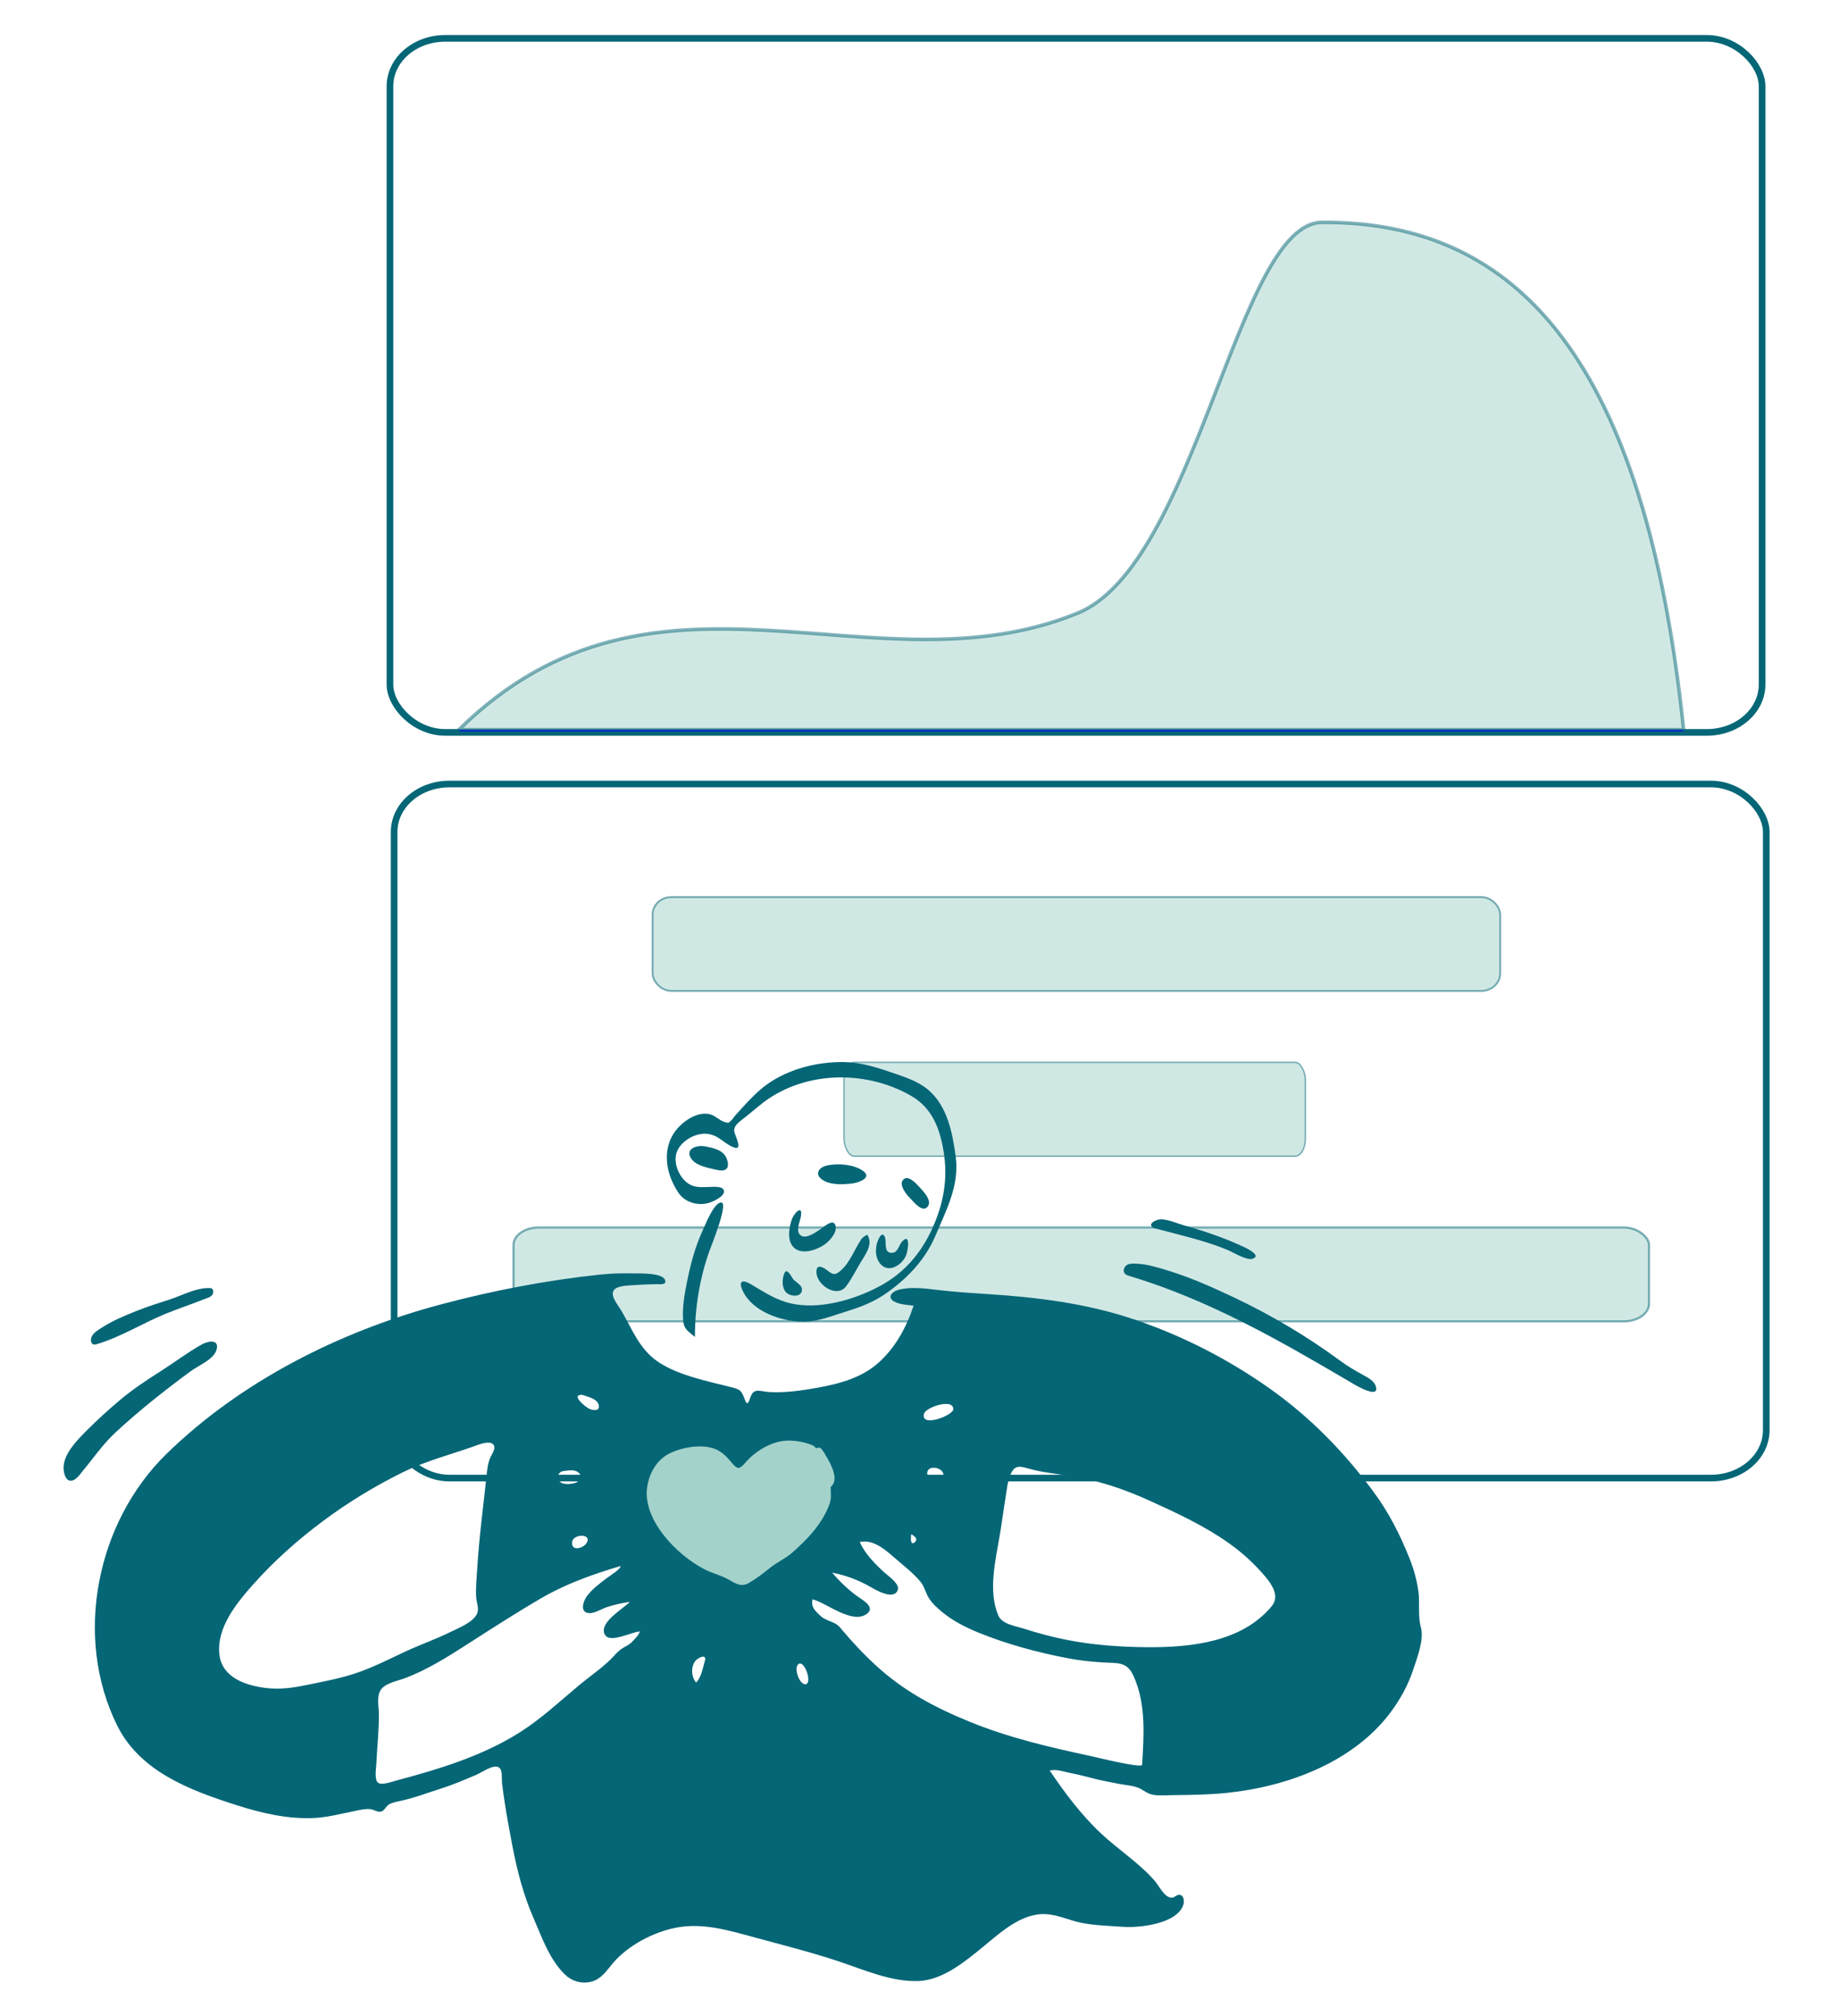 <?xml version="1.0" encoding="UTF-8" standalone="no"?>
<svg
   xmlns:osb="http://www.openswatchbook.org/uri/2009/osb"
   xmlns:dc="http://purl.org/dc/elements/1.1/"
   xmlns:cc="http://creativecommons.org/ns#"
   xmlns:rdf="http://www.w3.org/1999/02/22-rdf-syntax-ns#"
   xmlns:svg="http://www.w3.org/2000/svg"
   xmlns="http://www.w3.org/2000/svg"
   xmlns:sodipodi="http://sodipodi.sourceforge.net/DTD/sodipodi-0.dtd"
   xmlns:inkscape="http://www.inkscape.org/namespaces/inkscape"
   sodipodi:docname="welcome-2.svg"
   inkscape:version="1.0 (4035a4f, 2020-05-01)"
   id="svg8"
   version="1.1"
   viewBox="0 0 270.933 297"
   height="1122.52"
   width="1024">
  <defs
     id="defs2">
    <linearGradient
       osb:paint="solid"
       id="linearGradient868">
      <stop
         id="stop866"
         offset="0"
         style="stop-color:#056676;stop-opacity:1;" />
    </linearGradient>
    <linearGradient
       osb:paint="solid"
       id="linearGradient860">
      <stop
         id="stop858"
         offset="0"
         style="stop-color:#000000;stop-opacity:1;" />
    </linearGradient>
    <linearGradient
       osb:paint="solid"
       id="linearGradient854">
      <stop
         id="stop852"
         offset="0"
         style="stop-color:#000000;stop-opacity:1;" />
    </linearGradient>
  </defs>
  <sodipodi:namedview
     inkscape:window-maximized="0"
     inkscape:window-y="0"
     inkscape:window-x="0"
     inkscape:window-height="900"
     inkscape:window-width="1440"
     units="px"
     showgrid="false"
     inkscape:document-rotation="0"
     inkscape:current-layer="layer2"
     inkscape:document-units="mm"
     inkscape:cy="637.19759"
     inkscape:cx="708.07472"
     inkscape:zoom="0.40359553"
     inkscape:pageshadow="2"
     inkscape:pageopacity="0.0"
     borderopacity="1.0"
     bordercolor="#666666"
     pagecolor="#ffffff"
     id="base" />
  <g
     id="layer1"
     inkscape:groupmode="layer"
     inkscape:label="Layer 1">
    <rect
       ry="7.053"
       rx="8.145"
       y="5.651"
       x="57.452"
       height="102.265"
       width="202.149"
       id="rect850"
       style="fill:none;fill-opacity:1;fill-rule:evenodd;stroke:#056676;stroke-width:0.979;stroke-miterlimit:4;stroke-dasharray:none;stroke-opacity:1" />
    <g
       style="opacity:1"
       transform="scale(1,-1)"
       id="g907">
      <path
         id="path909"
         d="M 67.643,-107.836 H 248.024 v 0.327 H 67.643 Z"
         style="color:#000000;font-style:normal;font-variant:normal;font-weight:normal;font-stretch:normal;font-size:medium;line-height:normal;font-family:sans-serif;font-variant-ligatures:normal;font-variant-position:normal;font-variant-caps:normal;font-variant-numeric:normal;font-variant-alternates:normal;font-variant-east-asian:normal;font-feature-settings:normal;font-variation-settings:normal;text-indent:0;text-align:start;text-decoration:none;text-decoration-line:none;text-decoration-style:solid;text-decoration-color:#000000;letter-spacing:normal;word-spacing:normal;text-transform:none;writing-mode:lr-tb;direction:ltr;text-orientation:mixed;dominant-baseline:auto;baseline-shift:baseline;text-anchor:start;white-space:normal;shape-padding:0;shape-margin:0;inline-size:0;clip-rule:nonzero;display:inline;overflow:visible;visibility:visible;isolation:auto;mix-blend-mode:normal;color-interpolation:sRGB;color-interpolation-filters:linearRGB;solid-color:#000000;solid-opacity:1;vector-effect:none;fill:#0000ff;fill-opacity:1;fill-rule:evenodd;stroke-width:0.021;stroke-linecap:butt;stroke-linejoin:miter;stroke-miterlimit:4;stroke-dasharray:none;stroke-dashoffset:0;stroke-opacity:1.0;color-rendering:auto;image-rendering:auto;shape-rendering:auto;text-rendering:auto;enable-background:accumulate;stop-color:#000000;stop-opacity:1;stroke:none;" />
      <path
         sodipodi:nodetypes="cccsscccccccc"
         id="path911"
         d="m 67.627,-107.852 v 0.016 0.342 c 28.991,28.447 60.996,4.855 91.119,17.144 17.581,7.172 23.501,57.497 36.005,57.586 28.948,0.208 47.641,-20.479 53.29,-74.73 v -0.357 z m 0.031,0.031 H 248.008 v 0.295 H 67.658 Z"
         style="color:#000000;font-style:normal;font-variant:normal;font-weight:normal;font-stretch:normal;font-size:medium;line-height:normal;font-family:sans-serif;font-variant-ligatures:normal;font-variant-position:normal;font-variant-caps:normal;font-variant-numeric:normal;font-variant-alternates:normal;font-variant-east-asian:normal;font-feature-settings:normal;font-variation-settings:normal;text-indent:0;text-align:start;text-decoration:none;text-decoration-line:none;text-decoration-style:solid;text-decoration-color:#000000;letter-spacing:normal;word-spacing:normal;text-transform:none;writing-mode:lr-tb;direction:ltr;text-orientation:mixed;dominant-baseline:auto;baseline-shift:baseline;text-anchor:start;white-space:normal;shape-padding:0;shape-margin:0;inline-size:0;clip-rule:nonzero;display:inline;overflow:visible;visibility:visible;isolation:auto;mix-blend-mode:normal;color-interpolation:sRGB;color-interpolation-filters:linearRGB;solid-color:#000000;solid-opacity:1;vector-effect:none;fill-opacity:1;fill-rule:evenodd;stroke:#056676;stroke-width:0.529;stroke-linecap:butt;stroke-linejoin:miter;stroke-miterlimit:4;stroke-dasharray:none;stroke-dashoffset:0;stroke-opacity:1;color-rendering:auto;image-rendering:auto;shape-rendering:auto;text-rendering:auto;enable-background:accumulate;stop-color:#000000;stop-opacity:1;fill:#a3d2ca;opacity:0.5" />
    </g>
    <rect
       style="fill:none;fill-opacity:1;fill-rule:evenodd;stroke:#056676;stroke-width:0.979;stroke-miterlimit:4;stroke-dasharray:none;stroke-opacity:1"
       id="rect850-8"
       width="202.149"
       height="102.265"
       x="58.066"
       y="115.524"
       rx="8.145"
       ry="7.053" />
    <rect
       ry="2.591"
       rx="2.771"
       y="132.179"
       x="96.142"
       height="13.834"
       width="124.877"
       id="rect850-8-3"
       style="opacity:0.5;fill:#a3d2ca;fill-opacity:1;fill-rule:evenodd;stroke:#056676;stroke-width:0.283;stroke-miterlimit:4;stroke-dasharray:none;stroke-opacity:1" />
    <rect
       style="opacity:0.5;fill:#a3d2ca;fill-opacity:1;fill-rule:evenodd;stroke:#056676;stroke-width:0.209;stroke-miterlimit:4;stroke-dasharray:none;stroke-opacity:1"
       id="rect850-8-3-4"
       width="67.972"
       height="13.833"
       x="124.344"
       y="156.529"
       rx="1.508"
       ry="2.591" />
    <rect
       ry="2.591"
       rx="3.712"
       y="180.866"
       x="75.651"
       height="13.834"
       width="167.294"
       id="rect850-8-3-4-9"
       style="opacity:0.5;fill:#a3d2ca;fill-opacity:1;fill-rule:evenodd;stroke:#056676;stroke-width:0.328;stroke-miterlimit:4;stroke-dasharray:none;stroke-opacity:1" />
  </g>
  <g
     inkscape:label="human"
     id="layer2"
     inkscape:groupmode="layer">
    <g
       transform="matrix(0.237,0,0,0.225,-11.964,138.04)"
       id="react-group-21"
       stroke="none"
       stroke-width="1"
       fill="#FFFFFF00"
       fill-rule="evenodd">
      <g
         id="react-group-22">
        <rect
           id="react-rect-24"
           x="0"
           y="0"
           width="1024"
           height="768"
           style="opacity:0" />
        <path
           d="m 448.995,335.473 c -9.101,6.597 -7.652,19.578 -4.913,29.009 4.034,13.887 12.069,26.742 21.235,37.823 16.261,19.658 43.866,41.731 69.312,24.473 22.66,-15.37 36.954,-46.383 41.888,-72.506 1.525,-8.073 3.556,-20.101 -3.609,-26.171 -10.592,-8.971 -29.276,-7.339 -42.063,-6.184 -8.421,0.76 -16.546,3.342 -24.868,2.13 -19.335,-2.818 -40.855,-0.265 -56.982,11.427"
           id="react-path-25"
           fill="#7fbbca"
           style="fill:#a3d2ca;fill-opacity:1" />
        <g
           id="react-group-23"
           transform="translate(90,82)"
           fill="#2d3d8b">
          <path
             d="m 751.023,356.343 c -18.435,23.385 -49.777,27.08 -77.613,26.851 -16.716,-0.138 -33.463,-1.397 -49.85,-4.803 -8.835,-1.837 -17.61,-4.27 -26.146,-7.192 -5.639,-1.931 -14.033,-2.897 -16.432,-8.938 -6.33,-15.941 -1.672,-35.932 0.934,-52.112 1.326,-8.23 2.322,-16.509 3.611,-24.745 0.825,-5.269 1.219,-11.1 3.428,-16.03 2.586,-5.775 5.852,-4.622 11.321,-3.027 7.535,2.2 15.271,3.114 23.018,4.297 18.907,2.887 35.402,8.709 52.584,16.961 16.99,8.159 33.471,16.212 48.626,27.557 7.678,5.749 14.294,11.989 20.458,19.317 4.762,5.661 11.869,14.498 6.062,21.865 m -80.584,103.868 c -0.148,2.518 -29.04,-5.083 -32.842,-5.936 -24.947,-5.596 -50.388,-11.968 -73.939,-22.078 -21.983,-9.436 -41.352,-20.232 -58.651,-36.997 -8.063,-7.814 -15.316,-16.044 -22.256,-24.808 -3.478,-4.393 -8.23,-3.883 -12.109,-7.599 -3.489,-3.345 -6.165,-5.956 -5.074,-10.957 8.719,2.297 24.817,16.737 33.854,9.445 5.152,-4.156 -1.993,-8.498 -5.291,-10.906 -6.2,-4.529 -11.502,-10.116 -16.431,-15.98 8.463,1.64 16.34,4.81 23.705,9.222 3.272,1.96 14.488,9.067 17.098,2.292 1.607,-4.172 -5.998,-9.412 -8.369,-11.72 -5.822,-5.665 -12.108,-12.279 -15.199,-19.896 7.643,-1.773 14.847,4.134 20.052,8.945 5.777,5.341 12.859,10.947 17.704,17.102 2.499,3.174 3.043,6.924 4.995,10.348 2.197,3.852 5.711,7.154 9.069,10.005 6.471,5.493 14.038,9.536 21.807,12.881 17.751,7.643 36.778,13.052 55.699,16.846 9.283,1.862 18.337,2.719 27.758,3.035 7.323,0.246 10.563,2.435 13.358,9.182 7.566,18.256 6.192,38.339 5.063,57.575 M 453.157,321.112 c -4.233,3.961 -9.734,6.446 -14.159,10.254 -3.894,3.351 -8.386,6.926 -12.731,9.636 -4.64,2.892 -8.106,0.865 -12.283,-1.753 -4.904,-3.07 -10.541,-4.315 -15.592,-7.062 -17.463,-9.505 -38.828,-32.794 -35.568,-54.178 1.382,-9.063 6.068,-17.981 14.576,-22.094 7.728,-3.734 18.961,-5.806 27.228,-2.685 4.663,1.761 8,5.649 10.988,9.47 3.484,4.455 4.819,3.753 8.367,-0.544 6.35,-7.687 16.82,-14.431 27.17,-14.269 5.144,0.082 10.254,1.166 14.888,3.301 0.628,0.29 0.978,1.166 1.608,1.463 0.774,0.364 2.045,-0.394 2.583,-0.053 1.357,0.859 2.711,3.542 3.494,4.904 3.14,5.463 8.794,16.178 3.097,20.777 -0.004,0.002 0.254,6.224 0.175,6.933 -0.402,3.711 -1.685,6.776 -3.338,10.17 -4.964,10.198 -12.293,18.049 -20.503,25.728 m 8.441,86.28 c -4.01,1.247 -8.33,-11.321 -4.483,-13.327 3.668,-1.914 8.114,12.2 4.483,13.327 M 398.61,392.365 c -1.389,4.748 -1.976,10.135 -5.372,13.999 -3.11,-3.69 -3.417,-10.499 -0.401,-14.292 1.722,-2.164 7.292,-4.894 5.773,0.293 m 128.336,-83.181 c -0.022,0.121 4.826,2.439 2.46,4.975 -3.232,3.463 -2.787,-3.277 -2.46,-4.975 m 20.035,-38.692 c -0.056,4.801 -10.218,3.642 -10.145,-1.186 0.089,-5.942 10.205,-3.902 10.145,1.186 m -12.13,-40.119 c 1.006,-4.395 18.682,-10.509 18.2,-2.849 -0.242,3.84 -20.334,12.193 -18.2,2.849 m -181.204,149.044 c -1.981,2.382 -4.796,3.321 -7.171,5.15 -2.491,1.916 -4.271,4.402 -6.446,6.652 -5.974,6.176 -13.165,11.251 -19.61,16.925 -11.848,10.429 -23.198,21.642 -36.335,30.488 -23.475,15.805 -50.698,24.45 -77.722,32.019 -2.239,0.627 -8.688,3.158 -10.903,1.273 -2.389,-2.033 -1.174,-9.188 -1.064,-11.892 0.448,-11.091 1.741,-22.312 1.601,-33.386 -0.058,-4.549 -1.39,-11.015 0.984,-15.177 2.65,-4.648 10.048,-6.008 14.625,-7.758 13.91,-5.316 27.31,-14.285 39.598,-22.592 15.105,-10.212 30.361,-20.593 45.905,-30.126 15.229,-9.339 32.028,-15.592 49.016,-20.926 0.787,1.653 -7.319,6.976 -8.246,7.722 -4.444,3.578 -9.279,7.287 -12.578,12.01 -2.336,3.344 -4.731,10.91 1.718,11.104 3.126,0.095 7.748,-2.93 10.583,-3.908 4.682,-1.616 9.507,-2.75 14.405,-3.488 -4.211,4.636 -18.482,12.964 -15.886,20.674 2.519,7.482 17.092,-1.249 22.109,-1.249 -0.822,2.609 -2.889,4.449 -4.584,6.486 m -172.165,20.882 c -9.332,3.282 -18.898,5.148 -28.531,7.267 -9.181,2.02 -17.667,3.542 -27.071,2.36 -12.984,-1.632 -27.352,-7.01 -28.998,-21.764 -1.952,-17.48 10.393,-33.543 20.994,-46.083 12.901,-15.259 27.387,-28.899 43.087,-41.25 15.682,-12.34 32.609,-23.218 50.342,-32.402 13.491,-6.986 28.727,-11.229 42.992,-16.472 2.714,-0.997 10.22,-4.503 12.759,-1.598 2.051,2.349 -0.741,6.263 -1.676,8.444 -1.824,4.252 -2.075,8.532 -2.546,13.098 -2.104,20.388 -4.635,40.77 -5.8,61.246 -0.325,5.707 -0.896,11.676 -0.563,17.386 0.184,3.163 1.83,7.191 0.734,10.279 -2.107,5.936 -11.756,9.865 -16.87,12.517 -9.155,4.746 -18.849,8.289 -28.097,12.829 -10.157,4.986 -20.047,10.376 -30.758,14.144 M 310.913,267.825 c 2.562,-0.351 6.399,-1.049 8.683,0.61 2.978,2.164 2.197,5.176 -0.553,6.745 -2.172,1.241 -7.256,1.58 -9.402,0.454 -3.656,-1.917 -3.037,-7.216 1.273,-7.81 m 14.188,47.21 c -2.07,3.448 -9.636,5.709 -8.977,-0.725 0.565,-5.509 12.789,-5.624 8.977,0.725 m -2.809,-97.129 c 3.328,1.289 9.367,2.393 10.354,6.673 0.918,3.985 -2.857,3.721 -5.582,2.624 -2.241,-0.9 -12.224,-9.366 -4.772,-9.298 m 521.394,151.989 c -1.944,-7.564 -0.463,-15.937 -1.536,-23.684 -1.04,-7.509 -2.913,-14.411 -5.599,-21.488 -5.949,-15.668 -12.764,-29.772 -22.407,-43.523 -18.161,-25.895 -39.232,-48.704 -64.676,-67.618 -25.119,-18.672 -52.934,-33.846 -82.399,-44.482 -31.245,-11.279 -62.695,-15.204 -95.644,-17.366 -9.84,-0.645 -19.67,-1.41 -29.454,-2.653 -7.151,-0.908 -16.115,-2.027 -23.185,0.163 -4.442,1.377 -6.923,5.25 -2.085,7.792 3.431,1.802 7.922,2.018 11.711,2.497 -4.577,14.541 -12.024,29.131 -23.826,39.143 -11.521,9.775 -26.939,13.126 -41.48,15.605 -7.886,1.344 -16.714,2.383 -24.722,1.804 -5.063,-0.365 -9.013,-2.71 -11.056,2.505 -1.417,3.623 -2.088,7.598 -3.957,2.128 -2.21,-6.467 -3.295,-6.426 -10.17,-8.263 -14.061,-3.756 -30.18,-7.184 -42.447,-15.307 -12.727,-8.428 -17.153,-22.063 -24.257,-34.758 -1.757,-3.138 -7.057,-9.489 -4.349,-13.085 2.477,-3.288 10.531,-2.96 14.219,-3.303 3.892,-0.362 7.807,-0.377 11.712,-0.529 2.262,-0.087 6.813,0.84 5.903,-2.539 -1.374,-5.093 -16.085,-4.44 -19.739,-4.523 -6.794,-0.153 -13.682,0.005 -20.441,0.752 -33.518,3.707 -67.336,10.561 -99.771,19.701 -62.928,17.732 -123.874,50.406 -169.798,97.478 -44.083,45.184 -58.049,120.376 -30.948,178.069 14.083,29.984 44.648,42.301 74.276,52.249 15.628,5.247 32.176,9.351 48.789,8.361 7.972,-0.475 15.536,-2.622 23.312,-4.239 3.391,-0.706 7.249,-1.831 10.732,-1.547 2.637,0.215 5.169,2.635 7.643,1.35 1.755,-0.913 2.518,-3.533 4.663,-4.649 2.575,-1.339 5.698,-1.823 8.479,-2.498 7.731,-1.878 15.218,-4.924 22.775,-7.421 7.814,-2.583 15.189,-5.909 22.687,-9.272 3.786,-1.698 12.548,-8.603 15.015,-3.555 1.125,2.304 0.646,6.748 0.92,9.164 0.48,4.226 1.044,8.442 1.66,12.651 1.358,9.264 2.984,18.49 4.65,27.705 3.008,16.626 6.883,32.542 13.363,48.181 5.174,12.487 9.716,26.641 19.324,36.575 4.194,4.336 9.917,6.287 15.932,4.925 6.843,-1.551 10.249,-7.766 14.402,-12.791 9.139,-11.059 24.228,-19.532 38.161,-22.582 17.062,-3.735 33.681,1.728 49.966,6.371 17.226,4.912 34.763,9.592 51.672,15.496 15.756,5.503 32.769,13.63 49.856,12.923 14.901,-0.616 28.82,-12.744 39.566,-21.988 10.794,-9.285 24.289,-22.879 39.809,-21.785 7.707,0.543 14.729,4.26 22.236,5.772 8.241,1.659 17.009,1.895 25.389,2.513 10.403,0.768 33.675,-1.944 37.523,-14.459 0.571,-1.857 0.575,-5.68 -1.877,-6.422 -2.255,-0.682 -3.407,1.954 -5.544,1.833 -4.347,-0.245 -7.743,-7.824 -10.131,-10.758 -9.637,-11.845 -22.857,-20.68 -33.67,-31.382 -12.211,-12.082 -22.636,-26.72 -31.837,-41.158 4.16,-1.081 8.648,0.714 12.673,1.567 4.892,1.036 9.658,2.289 14.479,3.616 5.313,1.463 10.701,2.468 16.093,3.584 4.023,0.83 9.363,1.081 12.994,3.099 3.17,1.762 4.939,3.655 8.875,4.166 4.002,0.519 8.111,0.082 12.132,0.054 10.874,-0.073 21.726,-0.276 32.549,-1.425 38.244,-4.063 78.783,-20.239 101.779,-52.342 6.255,-8.732 11.294,-18.406 14.478,-28.671 2.485,-8.014 6.77,-19.308 4.608,-27.723"
             id="react-path-26"
             style="fill:#056676;fill-opacity:1" />
          <path
             d="m 484.989,0.008 c 10.05,0.142 19.471,3.123 28.835,6.511 8.236,2.979 17.015,5.735 23.674,11.682 11.977,10.696 15.097,28.407 17.058,43.56 2.445,18.908 -5.691,34.772 -12.539,51.878 -6.404,15.999 -18.159,28.96 -32.132,38.836 -7.32,5.173 -15.41,8.296 -23.874,11.034 -8.598,2.781 -16.925,6.506 -26.124,6.492 -13.97,-0.02 -31.854,-6.655 -37.805,-20.418 -2.709,-6.266 -0.071,-7.391 5.35,-3.986 7.865,4.941 15.447,10.273 24.637,12.465 17.824,4.252 39.172,-2.335 54.801,-11.027 15.623,-8.689 26.112,-21.743 33.122,-37.996 7.073,-16.397 9.821,-32.555 7.093,-50.233 -2.311,-14.981 -6.909,-28.664 -20.409,-36.797 -29.143,-17.553 -68.408,-16.139 -94.324,6.673 -3.555,3.127 -7.068,6.17 -10.73,9.157 -2.329,1.898 -5.071,4.175 -4.732,7.458 0.289,2.811 6.282,13.648 -0.935,10.319 -5.85,-2.699 -9.029,-7.976 -16.116,-8.629 -7.543,-0.696 -16.54,5.099 -18.797,12.392 -2.152,6.959 1.686,16.479 7.697,20.471 3.723,2.472 7.819,2.09 12.046,1.99 2.098,-0.05 7.938,-0.731 9.327,1.487 2.457,3.923 -6.21,8.046 -9.007,8.913 -6.806,2.111 -14.85,-0.373 -18.762,-6.449 -3.977,-6.176 -6.699,-13.325 -7.248,-20.683 -0.524,-7.05 1.077,-14.188 5.235,-19.976 4.424,-6.156 13.442,-13.058 21.526,-10.919 3.508,0.928 6.328,4.553 9.771,5.242 2.174,0.434 1.259,0.744 3.06,-0.867 1.143,-1.022 2.223,-2.908 3.279,-4.119 6.067,-6.966 12.066,-14.4 19.492,-19.975 13.315,-9.997 31.012,-14.719 47.531,-14.484 z M 448.169,138.113 c 1.575,-3.692 4.468,2.894 5.323,3.995 1.693,2.178 5.675,3.873 5.503,7.086 -0.284,5.304 -7.513,4.32 -9.924,1.553 -2.743,-3.15 -2.456,-8.988 -0.902,-12.634 z M 499.53,113 c 3.9,6.078 -0.853,12.638 -3.936,18.018 -2.949,5.143 -5.687,10.958 -9.119,15.793 -5.698,8.028 -18.094,-0.657 -18.462,-8.908 -0.282,-6.316 4.193,-3.567 7.064,-1.208 2.956,2.43 4.356,3.035 7.455,0.381 6.233,-5.341 9.034,-14.271 13.343,-21.033 0.854,-1.341 2.402,-2.147 3.655,-3.043 z m 11.118,1.954 c 1.006,2.939 -1.104,10.727 4.761,9.949 3.241,-0.43 3.933,-5.08 5.636,-7.11 5.729,-6.823 3.973,6.082 2.475,9.312 -3.3,7.119 -12.536,12.023 -17.117,2.992 -1.704,-3.359 -1.697,-7.599 -0.831,-11.211 0.471,-1.967 3.219,-9.36 5.074,-3.932 z m -52.301,-13.921 c -0.519,3.429 -3.743,10.262 0.193,12.715 3.463,2.16 9.494,-2.53 12.161,-4.488 2.771,-2.035 9.05,-7.872 9.296,-0.608 0.126,3.703 -3.581,8.146 -6.226,10.279 -5.643,4.549 -17.369,8.63 -21.527,0.067 -2.265,-4.665 -1.026,-11.305 0.472,-16.006 1.214,-3.81 6.885,-10.243 5.632,-1.959 z m 74.013,-18.776 c 2.296,2.667 7.739,8.641 4.78,12.439 -3.46,4.439 -9.082,-3.706 -11.299,-5.972 -1.997,-2.042 -6.198,-7.857 -4.407,-10.941 2.965,-5.104 8.909,2.133 10.926,4.475 z M 496.265,70.775 c 7.506,4.89 -2.363,8.411 -6.638,8.849 -5.175,0.528 -11.791,0.878 -16.544,-1.661 -6.737,-3.599 -4.492,-9.036 2.038,-10.338 6.696,-1.333 15.318,-0.646 21.144,3.15 z M 398.68,55.208 c 5.52,1.074 11.825,2.472 13.705,8.49 1.941,6.22 -0.848,8.284 -6.486,6.884 -5.217,-1.296 -13.009,-2.6 -15.958,-7.696 -3.524,-6.088 3.621,-8.673 8.739,-7.678 z"
             id="react-path-27"
             style="fill:#056676;fill-opacity:1" />
          <path
             d="m 94.947,188.85 c -1.852,5.982 -11.228,9.95 -15.904,13.587 -16.354,12.723 -32.335,25.97 -47.121,40.491 -7.674,7.537 -13.483,16.653 -20.137,25.036 -1.624,2.045 -4.5,6.628 -7.685,6.197 -3.494,-0.471 -4.2,-6.488 -4.089,-9.116 0.382,-8.962 8.567,-17.617 14.404,-23.788 6.566,-6.939 13.586,-13.701 20.755,-20.019 7.893,-6.955 16.459,-12.934 25.188,-18.788 8.571,-5.748 16.789,-12.388 25.703,-17.594 4.199,-2.452 11.172,-3.385 8.887,3.996 z m 571.676,-56.814 c 6.826,0.215 13.488,2.454 19.926,4.533 14.162,4.573 27.649,10.917 40.949,17.548 23.317,11.622 45.757,25.685 66.325,41.673 4.3,3.341 8.708,6.049 13.383,8.782 2.993,1.75 7.259,3.886 8.412,7.453 2.928,9.068 -11.852,-0.033 -13.95,-1.335 l -2.95,-1.83 c -43.764,-27.123 -87.477,-53.477 -136.979,-69.031 -2.637,-0.829 -3.457,-3.181 -2.074,-5.513 1.5,-2.527 4.422,-2.359 6.958,-2.28 z M 92.955,151.015 c -0.316,2.761 -3.444,3.389 -5.553,4.275 -7.87,3.306 -15.937,6.125 -23.785,9.486 -14.567,6.237 -27.945,15.288 -43.15,20.022 -3.475,1.084 -3.987,-2.423 -3.057,-4.809 1.036,-2.663 4.148,-4.533 6.399,-6.074 6.493,-4.448 13.856,-7.645 21.066,-10.735 7.148,-3.066 14.508,-5.384 21.837,-7.954 6.811,-2.389 14.717,-6.834 22.032,-7.162 l 0.32,-0.015 c 2.328,-0.118 4.261,-0.275 3.893,2.967 z M 679.047,109.07 c -6.96,-1.958 -0.384,-6.364 3.752,-6.054 4.614,0.346 9.074,2.524 13.45,3.838 13.379,4.017 25.78,8.41 38.278,14.645 1.864,0.931 10.075,5.344 4.644,7.298 -3.765,1.354 -12.556,-4.455 -15.788,-5.848 -14.203,-6.124 -29.465,-9.697 -44.335,-13.879 z"
             id="react-path-28"
             style="fill:#056676;fill-opacity:1" />
          <path
             d="m 401.608,123.331 c 0.87,-2.553 11.63,-30.454 7.418,-31.296 -4.461,-0.892 -10.424,15.296 -11.718,18.221 -4.779,10.802 -7.609,22.393 -9.827,33.979 -1.544,8.068 -2.901,16.333 -2.36,24.581 0.416,6.339 3.034,7.298 7.348,11.183 0,-19.254 2.926,-38.445 9.138,-56.669"
             id="react-path-29"
             style="fill:#056676;fill-opacity:1" />
        </g>
      </g>
    </g>
  </g>
</svg>
